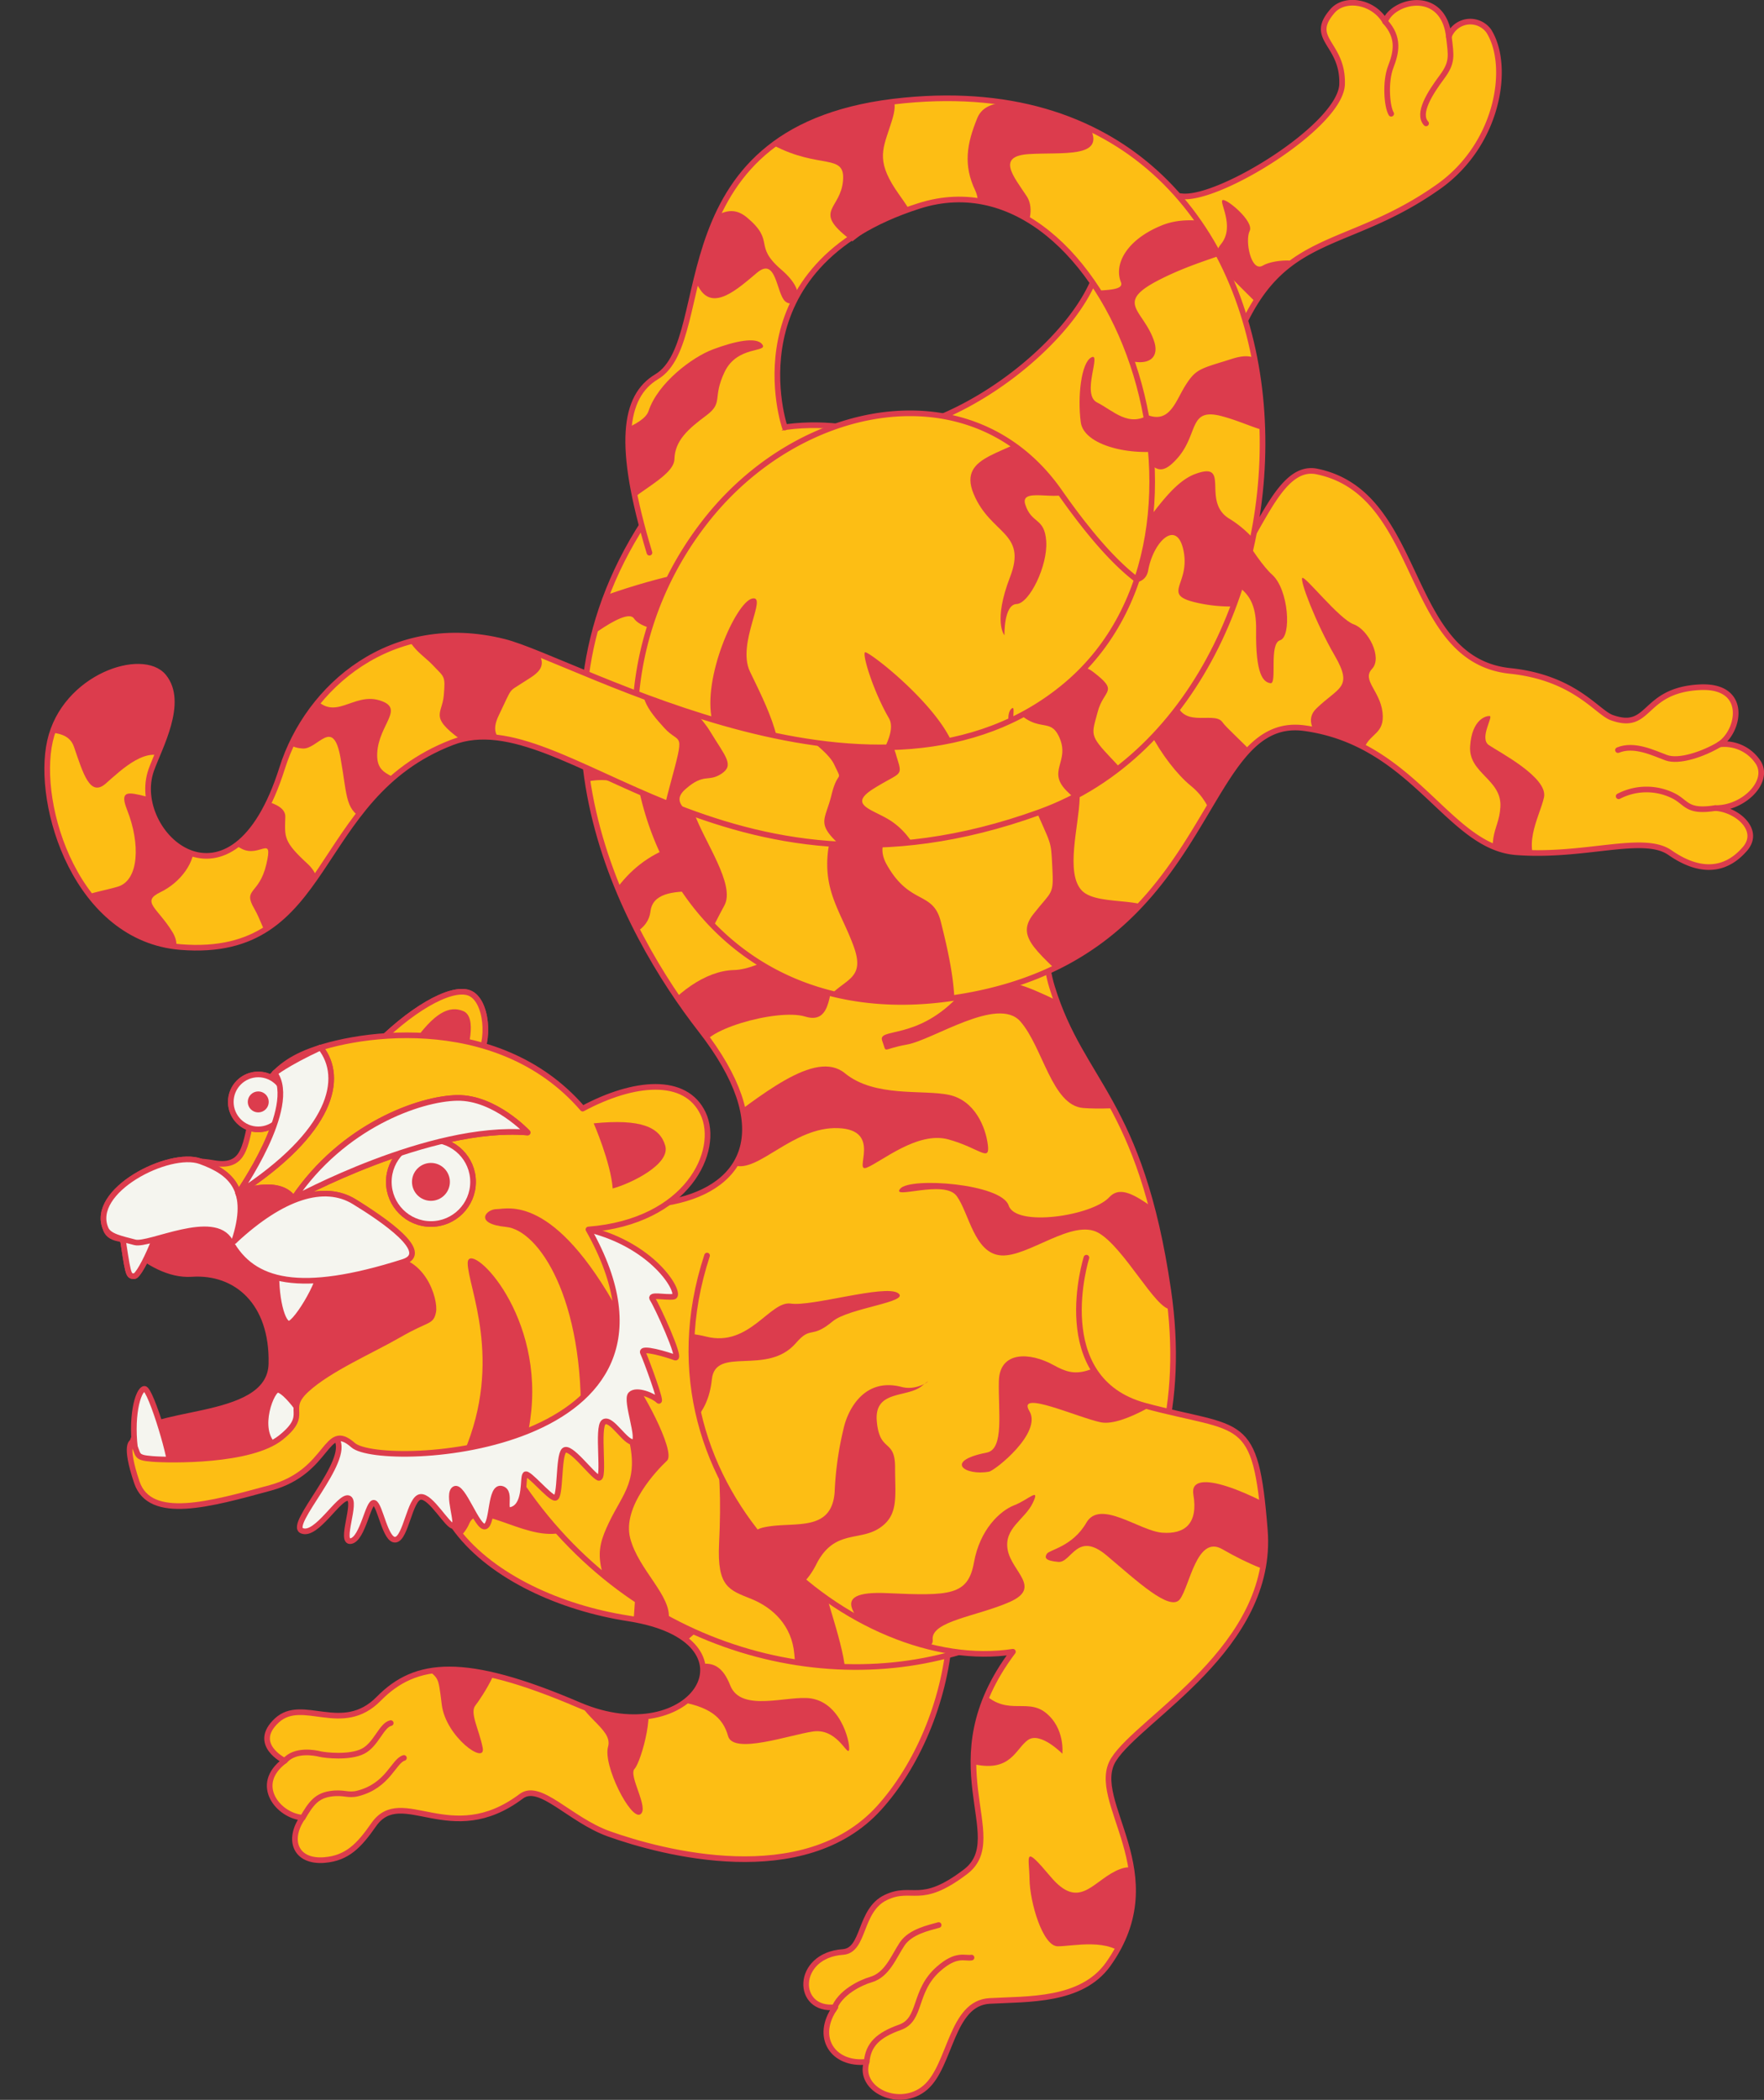 <svg xmlns="http://www.w3.org/2000/svg" xmlns:xlink="http://www.w3.org/1999/xlink" viewBox="0 0 312.9 372.33"><rect x="0" y="0" width="312.9" height="372.33" fill="#333333" stroke="none"/><defs><style>.cls-1,.cls-5{fill:none;}.cls-2{fill:#fdbe14;}.cls-11,.cls-12,.cls-2,.cls-5{stroke:#dc3c4d;stroke-linecap:round;stroke-linejoin:round;}.cls-3{clip-path:url(#clip-path);}.cls-11,.cls-4{fill:#dc3c4d;}.cls-6{clip-path:url(#clip-path-2);}.cls-7{clip-path:url(#clip-path-3);}.cls-8{clip-path:url(#clip-path-4);}.cls-9{clip-path:url(#clip-path-5);}.cls-10{clip-path:url(#clip-path-6);}.cls-12{fill:#f5f5ef;}.cls-13{clip-path:url(#clip-path-7);}</style><clipPath id="clip-path"><path class="cls-1" d="M257,6.49a4.05,4.05,0,0,1,7.07-1c3.9,6.14,1.77,20-8.82,27.55-15.9,11.29-27.09,7.85-34.87,24.88s5.23,40.55-20.93,62.73S127.1,141,121.58,116,135.64,77.8,153.35,77.2s38-17.65,41.33-29.45,8.31-13.63,15-12.94,28.17-12.55,28.38-19.89-6.12-7.93-1.67-13c2.18-2.46,7.2-1.7,9.3,1.89C247.11,0,256-2.06,257,6.49Z"/></clipPath><clipPath id="clip-path-2"><path class="cls-1" d="M85,239.81c-21.46,25.3,2.28,43.4,26.47,47.15s11.57,24.08-8.79,15.35-29-7.71-35.49-1.11-13.52-.38-18.09,3.86,1.39,7.15,1.39,7.15c-5.7,4.23-1.06,9.76,3.18,10.08-2.74,3.94-1.25,7.95,3.92,7.51,4-.34,6.12-2.56,8.69-6.25,5-7.16,13.61,4.41,26.18-5.05,3.33-2.5,8.6,4.17,15.55,6.66,9.28,3.32,34.59,10.12,47.92-4.59s19.67-45.07,1.09-62.09S85,239.81,85,239.81Z"/></clipPath><clipPath id="clip-path-3"><path class="cls-1" d="M81.49,240.24C107.21,321.7,219,309.31,207.22,228.75,202.29,195,191.9,192.24,186.61,175s11.71-34-2.4-73.6C175.73,77.6,135,62.43,115.44,90.76c-25.45,36.87-4.63,74.52,8.87,91.85s8.05,27.85-5.06,30.48-11.7-7.4-16.2-9.59S81.49,240.24,81.49,240.24Z"/></clipPath><clipPath id="clip-path-4"><path class="cls-1" d="M304.25,143.28c3.85.23,8.12,3.9,5.3,7.2-3.83,4.47-8.59,4-13.33.7s-15.11.86-27.26-.07-18-19.31-37.58-22S216.16,171.42,167,177.23,97.4,128,125.06,92.53C141.8,71,172.58,65.22,187.94,87.19c32.1,45.95,32.27-6.32,45.64-3.59,19.1,3.91,15.33,33.38,34.28,35.36,11.5,1.2,15.4,7.35,18.06,8.29,6.95,2.47,5.27-4.82,15.5-5.39,8.83-.49,7.13,7.89,3.56,10.13a7.19,7.19,0,0,1,6.92,3.24C314,138.64,309.22,143.37,304.25,143.28Z"/></clipPath><clipPath id="clip-path-5"><path class="cls-1" d="M125.42,222.62c-13.83,42.13,26.9,74.52,54.25,70.25-14.76,19.58-.27,32.81-8.39,39s-9.37,2.3-14.15,4.57-3.7,9.39-7.62,9.67c-8.48.6-8.43,10.6-1.33,9.78-3.79,5.32-.42,10.34,5.55,9.69-1.61,5,5.94,8.46,10.44,4.54s4.52-14.95,11.37-15.33,16.25.11,21-6.47c11.57-16.2-3.64-29,1-36.35S226,292.1,224.36,271.32s-4-17.44-21.23-22.06S192.71,223,192.71,223Z"/></clipPath><clipPath id="clip-path-6"><path class="cls-1" d="M115.6,102.91c-5.78-19.14-5-32.59.88-36.09,11.09-6.65-.49-44.78,44-49C240.24,10.12,240.9,123.55,184.4,144s-84.11-20.09-104.18-12.38C55,141.29,59.28,170.13,32,167.92c-18.4-1.5-25.7-25.09-23.13-36.52s16.42-16,20.16-11.43-.78,12.58-2.2,16.56c-4,11.26,14.3,27.89,23.21-.31,4.6-14.57,19.44-27.4,39.36-22.43,12.89,3.21,67.19,35.17,99.8,7.62s7.43-95.64-26.18-84.9-21.93,52.16-21.93,52.16Z"/></clipPath><clipPath id="clip-path-7"><path class="cls-1" d="M103.35,196.57c9.09-4.87,18.25-5.7,21.36.86S122.8,218.1,104.38,218c22.36,39.64-36.72,42.69-41.75,38.24s-4.06,4.69-14.69,7.58-21.33,5.94-23.67-1-.76-7.14-.76-7.14c1.25,2.31.27,2.74,3.46,3s17.48.5,22.83-3.77.55-4.81,4.56-8.5,11.42-6.86,16.49-9.78,5.61-2.11,6-4.07S75,222.44,67.88,223.4s-16,6.37-24.2-1.44-10.71-4.56-12.22-4-13.62,4.44-12.74-1.31,9.06-12.25,19.12-10.44,2-12.84,15.6-19.17C61.66,183.18,88,178.78,103.35,196.57Z"/></clipPath></defs><title>Asset 13</title><g id="Layer_2" data-name="Layer 2"><g id="tiger5"><g id="_2paw-back_" data-name="&lt;2paw-back&gt;"><path class="cls-2" d="M257,6.49a4.05,4.05,0,0,1,7.07-1c3.9,6.14,1.77,20-8.82,27.55-15.9,11.29-27.09,7.85-34.87,24.88s5.23,40.55-20.93,62.73S127.1,141,121.58,116,135.64,77.8,153.35,77.2s38-17.65,41.33-29.45,8.31-13.63,15-12.94,28.17-12.55,28.38-19.89-6.12-7.93-1.67-13c2.18-2.46,7.2-1.7,9.3,1.89C247.11,0,256-2.06,257,6.49Z"/><g class="cls-3"><path class="cls-4" d="M201.87,131c-10.38-11.69-6.89-16.31-9.59-24.45A165.37,165.37,0,0,0,185,88.29c-.52-.71,7.57,2.28,9.51,7.42s-.8,17.77,6.91,16.09S201.87,131,201.87,131Z"/><path class="cls-4" d="M219.61,99c-.37-.56-.7-1.15-1-1.74-4.39-8.35-3.79-19.7-9.82-17.87-6.46,1.95-16.48,0-17.08-4.51s.06-10.59,1.89-11.52-1.84,6.58,1,8,5.7,4.6,9.43,2,6.8-12.12,8.7-10.94,6.24,13.49,7.9,15.51S219.61,99,219.61,99Z"/><path class="cls-4" d="M228.16,59.09C217.55,48,214.06,46.4,216.6,43.26s-.48-7.57.29-7.79,5.62,3.81,4.77,5.5.24,7.37,2.34,6.12,8.68-1.52,7.56,1.27S228.16,59.09,228.16,59.09Z"/><path class="cls-4" d="M187.78,43c2.27,3.42,8.66,3,9.52,6.1s-1.43,6.84,1.6,6.73,4.37-6.72,8.17-3.29c4.45,4,7.67,5.88,7.34,4.79-1.75-5.66-5.52-11.06-8.48-9.81s-4.83-11.32-3.77-12.38-2.81-2.83-4.25-3S187.78,43,187.78,43Z"/></g><path class="cls-5" d="M257,6.49c.41,3.46.7,4.57-1.25,7.19-2.11,2.84-4.41,6.45-2.79,8.2"/><path class="cls-5" d="M245.68,3.83c2.61,2.83,2,5.46,1,8.06s-.68,7,.09,8.28"/></g><g id="_1paw-back_" data-name="&lt;1paw-back&gt;"><path class="cls-2" d="M85,239.81c-21.46,25.3,2.28,43.4,26.47,47.15s11.57,24.08-8.79,15.35-29-7.71-35.49-1.11-13.52-.38-18.09,3.86,1.39,7.15,1.39,7.15c-5.7,4.23-1.06,9.76,3.18,10.08-2.74,3.94-1.25,7.95,3.92,7.51,4-.34,6.12-2.56,8.69-6.25,5-7.16,13.61,4.41,26.18-5.05,3.33-2.5,8.6,4.17,15.55,6.66,9.28,3.32,34.59,10.12,47.92-4.59s19.67-45.07,1.09-62.09S85,239.81,85,239.81Z"/><path class="cls-5" d="M53.7,322.29c1.47-2.54,2.5-3.87,4.91-4.23s3.09.39,4.88-.07c5.39-1.39,6.31-5.74,8.16-6.29"/><path class="cls-5" d="M50.52,312.21c1.82-2.12,5.35-1.42,6.23-1.2s5.25.71,7.62-.49,3.27-4.62,4.94-5"/><g class="cls-6"><path class="cls-4" d="M75.17,276.14c.89-5.67.21-16.79,9.75-13.44s24.55-1.17,26.47.68-.33,1.15-5,2.28.6,3.14-5.8,5.78-15.62-5.5-17.34-1.32S75.17,276.14,75.17,276.14Z"/><path class="cls-4" d="M110.21,294.34c3.78-6.9,1.12-12.31,3.84-14s9-4.75,14.71-5.25,12.27-7.85,13-7.15,3.07,1.07-1.57,5.4-13.89,2.25-13.69,7.68-1.12,6.82-4.64,9.82S110.21,294.34,110.21,294.34Z"/><path class="cls-4" d="M116.15,297.58c6.45-1.67,10.74-5.48,13.38,1.26,1.92,4.91,10.29,1.69,14.32,2.31,5.72.88,7.17,8.83,6.7,9.28s-2.26-4-6.33-3.42-14.14,4.15-15.07.82-3.3-5.29-9.05-6.16S116.15,297.58,116.15,297.58Z"/><path class="cls-4" d="M74.83,295c3,3.07,2.83,1.5,3.53,7.24s7.88,10.83,7.26,7.65-2.34-6.2-1.3-7.49,6.19-9.06,3.49-10.58S74.83,295,74.83,295Z"/><path class="cls-4" d="M101.8,299.17c.63,5.12,7,7.25,6.06,10.54s4,13,5.7,12-2.16-6.88-1-8.08,4.13-11.64,1.34-12.88S101.8,299.17,101.8,299.17Z"/></g></g><g id="_body_" data-name="&lt;body&gt;"><path class="cls-2" d="M81.49,240.24C107.21,321.7,219,309.31,207.22,228.75,202.29,195,191.9,192.24,186.61,175s11.71-34-2.4-73.6C175.73,77.6,135,62.43,115.44,90.76c-25.45,36.87-4.63,74.52,8.87,91.85s8.05,27.85-5.06,30.48-11.7-7.4-16.2-9.59S81.49,240.24,81.49,240.24Z"/><g class="cls-7"><path class="cls-4" d="M126.49,200.43c8.27-5.94,18.07-14.49,23.37-10.14s13.84,2.86,18.46,3.84,6.53,5.77,6.91,8.9-1.53.51-7-1-11.94,4-14.47,5,2.89-6.69-5.08-7-14.2,8-18.42,6.6S126.49,200.43,126.49,200.43Z"/><path class="cls-4" d="M198.66,182.64c-13.37-5.45-21.72-13.15-29-5.65s-14.06,5.18-13.17,7.57-.27,1.48,4.39.65S177,176.54,181,181.12s5.59,14.9,11.14,15.34,15.25-.78,15.25-.78Z"/><path class="cls-4" d="M216.58,223.1c-12.16-8.6-16.8-14.08-19.84-10.8s-16.55,5.33-17.82,1.45-17.43-5.07-19.22-3,7.8-1.69,10,1.32,3.12,10.23,7.91,10.53,12.68-6.6,17.24-4S205,232.2,207.64,232.14,216.58,223.1,216.58,223.1Z"/><path class="cls-4" d="M116.18,181c3.54-4.77,8.88-8.88,14-9s11.87-5.7,16.25-6.09,12.48-3.4,14.88-1.1,6.27,7.94.75,6.08-12.41-4-13.74.18-.54,10.7-5.49,9.18-19.25,2.58-18.19,5.91S116.18,181,116.18,181Z"/><path class="cls-4" d="M97.73,110.39c1.71-3.39,39.07-15.9,44.33-7.55s-7.69-3.55-13.36,3.75S114,112,112.46,109.67,101,115.8,101,115.8Z"/><path class="cls-4" d="M104.66,167c3.12-9.12,8.27-15.93,18.19-17.84s22.78-11.52,28.18-6.89-.43-1-7.12,3.25-3.43,8-9.06,11.26-18.71-1.53-19.47,4.83-13.06,5.67-13.06,5.67Z"/><path class="cls-4" d="M97.21,138.5c3.83-7.61,4.26-14.55,11.05-13.26s12.76,6.34,16.25,4.09,10-11.8,16.75-5.49,4.6,5.56-1.22,5.71-13.77,4.6-14.51,8.13-6.54,5.83-13.49,2S97,141,97.85,143.76,97.21,138.5,97.21,138.5Z"/><path class="cls-4" d="M112,289.88c-6.69-12-6.54-14.54-4-19.88s5.48-7.5,3.37-15.49-1.47-12.24.31-10.62S120,257.42,118.31,259s-8,8.12-6.52,13.76,7.39,10.19,6.82,14.37S112,289.88,112,289.88Z"/><path class="cls-4" d="M146.89,312.07c-5.14-8.63-5.56-13.87-6-18.84s-3.75-8.16-7.64-9.73-6.08-2.08-5.7-9.8.16-13.78-.9-18.15-1-8.34.47-6.94,5.89,15.69,5.1,17.9S145,275,145.65,279.11s4.88,14.67,4.25,18.91S146.89,312.07,146.89,312.07Z"/></g></g><g id="_2paw-front_" data-name="&lt;2paw-front&gt;"><path class="cls-2" d="M304.25,143.28c3.85.23,8.12,3.9,5.3,7.2-3.83,4.47-8.59,4-13.33.7s-15.11.86-27.26-.07-18-19.31-37.58-22S216.16,171.42,167,177.23,97.4,128,125.06,92.53C141.8,71,172.58,65.22,187.94,87.19c32.1,45.95,32.27-6.32,45.64-3.59,19.1,3.91,15.33,33.38,34.28,35.36,11.5,1.2,15.4,7.35,18.06,8.29,6.95,2.47,5.27-4.82,15.5-5.39,8.83-.49,7.13,7.89,3.56,10.13a7.19,7.19,0,0,1,6.92,3.24C314,138.64,309.22,143.37,304.25,143.28Z"/><g class="cls-8"><path class="cls-4" d="M115.89,160.74c-2.16-13.39-4.44-23.34,2.1-24.67s10.17-.75,8.35-8.27,4.19-21,7.07-21.67-2.77,7.92-.39,12.93,8.32,16.08,2.93,18.16-14.57,1.88-12.82,6.91,7.36,12.73,5.37,16.4-4.49,8.84-4.49,8.84Z"/><path class="cls-4" d="M154.4,187.09c-6.61-5-10.5-6.57-7.58-10.1s6.8-3.23,4.58-9.26-5.41-9.68-4.51-16.94,13.46-18.85,10.78-23.46-4.71-11.07-4.25-11.66,18.6,13.6,16,20.81S153.19,146,157.29,153.3s8.2,4.58,9.59,10.12,5,20-.68,20.72A61.14,61.14,0,0,0,154.4,187.09Z"/><path class="cls-4" d="M191.38,176c-6.93-7.15-11.46-9.59-8.11-13.88s3.66-3.28,3.39-8.36-.08-3.52-3.53-11.56-5.2-15.06-3.79-16.47S178,131,182.2,133.32s9.43,3.43,9.31,8.21-2.62,13.3.41,16.4,13.83.46,12.64,5.15-13,13.7-13,13.7Z"/><path class="cls-4" d="M184.7,75.86c-5.4,4.89-15,4.48-12,11.71s9.55,6.76,6.47,14.73-1,10.34-1,10.34-.13-5.44,2.15-5.54,5.54-6.78,5.26-11.1-2.58-3-3.72-6.55,7.62.3,8.28-3S184.7,75.86,184.7,75.86Z"/><path class="cls-4" d="M219,151.29c-4.39-4.13-3.1-8.16-7.82-12s-11.32-14.64-8.83-18.84-3.46-8-2-8.76,7.73,5,8.14,11.52,6.83,2.7,8.32,4.81,10.46,9,8.74,12.29S219,151.29,219,151.29Z"/><path class="cls-4" d="M244.89,142.4c-6.19-7.36-15.34-12.94-11.4-16.77s6.61-3.62,3.26-9.39-6.23-13.36-5.75-13.77,6.54,7.31,9.12,8.23,5.14,5.9,3.26,7.89,1.41,3.89,1.85,7.71-2.15,3.68-3.19,6.25S244.89,142.4,244.89,142.4Z"/><path class="cls-4" d="M266.51,160.53c-3.56-13.29-.65-12.57-.37-17.46s-5.67-5.93-5.37-10.73,2.86-5.47,3.49-5.37-1.9,3.94-.17,5.14,10.58,5.74,9.78,9.29-4.34,9.17-.14,13.21S266.51,160.53,266.51,160.53Z"/><path class="cls-4" d="M214.4,87.92c-1,6.64-3.27,9.92.36,13s8.16,2.72,8.05,10.75,1.28,9.27,2.54,9.47-.33-7,1.72-7.62,1.54-9-1.43-11.64-9-13-8.46-14.31S214.4,87.92,214.4,87.92Z"/></g><path class="cls-5" d="M304.25,143.28c-5.13.81-5-1-7.49-2.21a10.72,10.72,0,0,0-9.64.12"/><path class="cls-5" d="M305,132c-2.9,1.73-7.18,3.18-9.44,2.35S289.9,131.81,287,133"/></g><g id="_1paw-front_" data-name="&lt;1paw-front&gt;"><path class="cls-2" d="M125.42,222.62c-13.83,42.13,26.9,74.52,54.25,70.25-14.76,19.58-.27,32.81-8.39,39s-9.37,2.3-14.15,4.57-3.7,9.39-7.62,9.67c-8.48.6-8.43,10.6-1.33,9.78-3.79,5.32-.42,10.34,5.55,9.69-1.61,5,5.94,8.46,10.44,4.54s4.52-14.95,11.37-15.33,16.25.11,21-6.47c11.57-16.2-3.64-29,1-36.35S226,292.1,224.36,271.32s-4-17.44-21.23-22.06S192.71,223,192.71,223"/><g class="cls-9"><path class="cls-4" d="M113.86,246.31c2.44-7.58,3.79-11.23,11.43-9.31s11.28-6.42,15-5.86,16.67-3.43,19-1.86-8.75,2.63-11.58,5c-3.92,3.26-3.78.68-6.53,3.86-5.12,5.91-14.28.42-14.91,6.44-.68,6.62-4.77,8.91-6.51,9.33S113.86,246.31,113.86,246.31Z"/><path class="cls-4" d="M136.87,283.06c-1.82-10.25-5.53-11.62-.53-12.4s11.19.85,11.71-6.09a58,58,0,0,1,1.58-11.24c.67-3.1,3.5-9.18,10.3-7.41,3.49.9,6.24-2.36,3.6-.18s-8.5.63-8,6.27,3.25,3,3.24,8.19.71,8.52-2.87,10.81-8,.19-11.12,6.39S136.87,283.06,136.87,283.06Z"/><path class="cls-4" d="M202.55,238.18c-9.9,5.58-11.41,6.22-15.66,3.87s-9.57-2.5-9.71,2.81,1,12.09-2.15,12.7c-7.7,1.5-3.86,4.17.41,3.38,1.06-.2,9.48-6.89,7.15-10.75s8.61,1.17,12.68,2,12.47-5.06,12.47-5.06Z"/><path class="cls-4" d="M230.53,270c-8.06-5.25-19.73-10.18-18.85-5s-1.54,7.07-5.54,6.76-11-6-13.44-1.77-6.57,4.81-7,5.5-.38,1.23,2,1.45,3.3-5.6,8.6-1.14,11.26,10.07,13,7.75,3-11.48,7.52-8.86,9.86,4.88,10.81,4,3.11-7,3.11-7Z"/><path class="cls-4" d="M164.2,303.07c4.21-2.36,4.66-9.43,9.32-3.85s8.4,1.68,11.92,4.43,3,7.3,3,7.3-3.93-4-6.12-2.42-3,5.66-9.4,4.32S164.2,303.07,164.2,303.07Z"/><path class="cls-4" d="M155,290.6c-2.42-3.44-8.8-8.63,2.35-8.12s14.36.42,15.41-5.43,4.61-9.17,7.14-10.15,4.69-3.34,3.29-.4-5.18,4.46-4.44,8.34,6.11,6.66.34,9.21-14,3.38-13.65,6.7S155,290.6,155,290.6Z"/><path class="cls-4" d="M209.65,339.31c-5.85-6.69-7.54-9.66-11.78-7.55s-6.56,6.88-11.51,1-3.8-3.64-3.74.46,2.34,11.87,5,11.88,9.33-1.59,12.16,2S209.65,339.31,209.65,339.31Z"/></g><path class="cls-5" d="M147.88,356.34c1-3.06,4.9-4.85,6.58-5.33,2.93-.84,4.08-4.11,5.57-6.33s4.85-2.88,6.47-3.35"/><path class="cls-5" d="M153.73,365.59c.29-3.06,2-4.73,5.91-6.13s2.31-6.37,6.84-10.36c3.2-2.81,4.63-1.8,5.85-2"/></g><g id="_tail_" data-name="&lt;tail&gt;"><path class="cls-2" d="M115.2,98c-5.78-19.14-4.57-27.7,1.28-31.2,11.09-6.65-.49-44.78,44-49C240.24,10.12,240.9,123.55,184.4,144s-84.11-20.09-104.18-12.38C55,141.29,59.28,170.13,32,167.92c-18.4-1.5-25.7-25.09-23.13-36.52s16.42-16,20.16-11.43-.78,12.58-2.2,16.56c-4,11.26,14.3,27.89,23.21-.31,4.6-14.57,19.44-27.4,39.36-22.43,12.89,3.21,67.19,35.17,99.8,7.62s7.43-95.64-26.18-84.9S139.22,75.8,139.22,75.8"/><g class="cls-10"><path class="cls-4" d="M8.47,113.56c-5.05,4.5-10.26,11-7.88,14.55s10.89-.45,12.52,4.28,2.84,9,5.64,6.55,7.53-7.1,11.06-4.18,15.19,3.08,10.93-4.34S29.42,111.17,27.84,110,8.47,113.56,8.47,113.56Z"/><path class="cls-4" d="M33.48,141.89c-6.75,1.17-13.34-4.36-10.94,1.7S24.62,156,21,157.18s-12.55,1.89-8.19,7.18,9.7,10.1,12.53,8.7,7.85-3.61,5.21-7.87-5.59-5.32-2.09-7,6.35-5.36,5.95-8.84S33.48,141.89,33.48,141.89Z"/><path class="cls-4" d="M40.34,141.41c.4,6.3-.7,7.4,2.51,9.08s5.67-2.68,4.39,2.77-4.24,4.23-2.14,7.85,3.34,10.53,7,7.6,6.88-11.48,2.51-15.5-4.11-4.72-4-8.37S40.34,141.41,40.34,141.41Z"/><path class="cls-4" d="M48.82,124.32c1.22,7.08,2.13,8.2,4.85,8.4s5.41-5.75,6.73,1.66.72,9.24,4.72,11.22,14.5,3.45,10.43-2.86-8.87-4-8.64-9.16,5.08-8,.37-9.41-7.94,4-11.69-.68S48.82,124.32,48.82,124.32Z"/><path class="cls-4" d="M70.61,109.3c2,5.93,4.15,6.5,6.18,8.66s2.24,1.77,1.93,5.34-2.93,3.78,4.2,8.7,8.75,6.76,8.85,3.11-5.84-3-3.31-8.24,1.62-4.08,4.23-5.81,6.16-3,0-8.47S70.61,109.3,70.61,109.3Z"/><path class="cls-4" d="M115.28,118.94c-2.92,3.84-.29,7,2.56,10.14s3.75,0,1,10.17-2.12,11.85.5,12.59,10.24,0,7.25-3.73-8.33-5.26-5-8.19,4-1.17,6.37-2.72.68-3.09-2-7.52S115.28,118.94,115.28,118.94Z"/><path class="cls-4" d="M135.62,123c3.33,5.59,10.75,9.18,12.35,12.56s.67.68-.48,5.4-3,5,2.31,9.59,14.75,12.79,14.4,7-2.68-9.52-5.85-11.78-8.29-2.87-3.38-5.94,5.23-2,4.07-5.66a14.83,14.83,0,0,0-6.36-8.7C149,123,135.62,123,135.62,123Z"/><path class="cls-4" d="M177.13,122c6.31,9.81,8.77,4.27,10.77,8.73s-2.49,6,1.62,9.82,4.58,6.23,8,2.35,3.73-4.1-.32-8.36-3.56-4.25-2.49-8.32,3.92-3.48-.88-7.14S177.13,122,177.13,122Z"/><path class="cls-4" d="M187.37,96.23c4.88,5.23,15.36,10.12,16.3,4.89s5.22-9.28,6.31-3.24-4.36,7.63,2.88,9.11,15-.06,13.5-4.44a19.35,19.35,0,0,0-8.48-10.69c-4.76-3.14.52-10.19-5.89-7.81s-10.72,14.72-14.45,11.64S187.37,96.23,187.37,96.23Z"/><path class="cls-4" d="M230.08,66.13c-7.12-.2-5.87-4.3-11.53-2.51s-6.38,1.71-8.3,4.76-2.95,7.6-8.09,4.52-10.81-1.67-4.36,3.36,6.82,9.57,10.87,5.19,2-9.24,8-7.67,10.78,5.2,11.23.21A19.26,19.26,0,0,1,230.08,66.13Z"/><path class="cls-4" d="M220.84,38.57c-2.45,2.71-8.56-1.13-14.78,1.4s-8.51,6.86-7.23,10.06-15.31-1.13-7.93,7.32,15.7,8.66,13.79,3.07-7.18-6.7,1.13-10.9,15.56-4.83,15.58-7.45a7.38,7.38,0,0,0-1.2-4.25Z"/><path class="cls-4" d="M179.51,9c-.42,3.76,6.17,6.9,5,8.56s-9.25-1.27-11.15,3.36-2.51,8.36-.37,12.86-4,10.24,1.72,11.1,9.78-6.51,7.4-10.1-5.41-7.1.43-7.46,13.42.74,10.91-4.47S179.51,9,179.51,9Z"/><path class="cls-4" d="M139.37,13.92c-1.44,2.64-10.53,7.44-2.24,11.81s12.85,1.35,12.4,6.34-5.1,5.22.54,9.82,9.63,7,11.45,3.12,2.06-4.78-2-10.46-3.07-7.8-1.78-11.72,2.24-6.15-3.83-9.64S139.37,13.92,139.37,13.92Z"/><path class="cls-4" d="M106.91,92.4c0-2.72-29.42-1.89-22.94-6.92s29.42-7.63,31.07-12.6,7.71-9.54,11.42-10.93,7.7-2.33,8.76-.87-4.44.17-6.68,4.85-.15,5.42-3.26,7.74-5.57,4.39-5.65,7.75-8.76,6.54-9.1,9.23S106.91,92.4,106.91,92.4Z"/><path class="cls-4" d="M117.63,41.63c6.16,2.06,9.76-7.37,14.88-3.06s1,4.88,6.09,9.25,2.29,7,.69,5.62-1.54-8-5-5.09-7.8,6.88-10.25,2.75S117.63,41.63,117.63,41.63Z"/></g></g><g id="_head_" data-name="&lt;head&gt;"><path class="cls-5" d="M65.9,186.12c6.66-7,14-11.26,17.28-10.08s3.83,8.79,1.45,11.83S65.9,186.12,65.9,186.12Z"/><path class="cls-2" d="M65.9,186.12c6.66-7,14-11.26,17.28-10.08s3.83,8.79,1.45,11.83S65.9,186.12,65.9,186.12Z"/><path class="cls-4" d="M73.11,185.14c3.91-5.61,6.56-6.9,9.07-5.86s.92,7.12-.25,9.57C78.91,186.74,73.11,185.14,73.11,185.14Z"/><path class="cls-11" d="M18.72,216.63c5,7.78,12.76-1,18.45.63s7.41,8.5,15,9.44,19-9.39,24.43,2.22C80,236,67,236.46,58.37,242.73s-4,9.16-8.57,12.19-27.41,7-26.29.76,24.38-3,24.63-13.87S41.92,225.36,34,225.89,18.72,216.63,18.72,216.63Z"/><path class="cls-12" d="M104.41,218c12.09,3,16.63,11.73,15.06,11.92s-4.41-.54-3.71.45,5.23,10.81,4,10.34-6.25-2-5.71-.85,3.56,9.31,2.74,8.48-3.88-2.15-4.91-1.1,1.88,8.28.46,8.45-3.87-4.39-5.21-3.57.27,10.52-1,9.9-5.06-5.88-6.09-4.82-.56,8.42-1.58,8.39-4.76-4.68-5.28-4.15.19,5.08-2.14,6.14,0-3.09-2.07-3.61-1.51,6.21-2.9,6.69-4-7.48-5.44-6.64.88,6.43-.17,6.56-4-5.39-5.88-5.16S72,272.73,70.17,273s-2.74-6.19-3.8-6.53-2,6.36-4.12,6.78,1.18-7.19-.46-7.61-5.64,6.85-8.23,5.78,8.69-12.35,6.16-16.24c-1.16-1.79.83-4.39,1.66-4.65S95,236.94,95,236.94Z"/><path class="cls-12" d="M49.49,256.94c-4.42-2.31-1.6-10-.35-10.48s6.25,6.18,5.55,7.57S49.49,256.94,49.49,256.94Z"/><path class="cls-12" d="M24.12,258c-1.07-6.66.35-11.61,1.49-11.75s5.34,14.1,4.47,14.06S24.12,258,24.12,258Z"/><path class="cls-2" d="M103.35,196.57c9.09-4.87,18.25-5.7,21.36.86S122,216.61,104.38,218c22.36,39.64-36.72,42.69-41.75,38.24s-4.06,4.69-14.69,7.58-21.33,5.94-23.67-1-.76-7.14-.76-7.14c1.25,2.31.27,2.74,3.46,3s17.48.5,22.83-3.77.55-4.81,4.56-8.5,11.42-6.86,16.49-9.78,5.61-2.11,6-4.07S75,222.44,67.88,223.4s-16,6.37-24.2-1.44-10.71-4.56-12.22-4-13.62,4.44-12.74-1.31,9.06-12.25,19.12-10.44,2-12.84,15.6-19.17C61.66,183.18,88,178.78,103.35,196.57Z"/><g class="cls-13"><path class="cls-4" d="M82.31,257.5c7-16.42.66-29.33.65-33.54s13.08,8,11.28,26.21S82.31,257.5,82.31,257.5Z"/><path class="cls-4" d="M103,252.87c.71-22.57-7.44-34.75-13.23-35.32s-3.56-3.16-1.68-3.16,10.14-2.84,21.78,18.45S103,252.87,103,252.87Z"/><path class="cls-4" d="M105.31,199.18c8.41-.83,11.72.66,12.69,3.95s-6.06,6.72-9.32,7.6C108.33,206.09,105.31,199.18,105.31,199.18Z"/></g><path class="cls-5" d="M18.77,217.91c-3-6.74,11.22-14,16.77-12s9,5.13,6,14.15c8.57-8,16-10.22,21.28-7s7.4,5.54,8.72,10.69-22.61,7-27.25,3.33S26.45,221,24,220.33,19.36,219.22,18.77,217.91Z"/><path class="cls-5" d="M93.59,200.81c-17.39-1.49-41.52,11.74-41.52,11.74,8.69-12.93,22.41-17.79,29.06-17.88S93.59,200.81,93.59,200.81Z"/><path class="cls-5" d="M42.25,211.58C59,200.7,61.1,191.12,56.86,185.74c-6.16,2.88-8.13,4.54-8.13,4.54C53,196.24,42.25,211.58,42.25,211.58Z"/><path class="cls-5" d="M52.07,212.55c-2.64-3.88-9.82-1-9.82-1,1.69,4.28-.69,8.49-.69,8.49A23.41,23.41,0,0,1,52.07,212.55Z"/><circle class="cls-5" cx="76.44" cy="209.56" r="7.47"/><circle class="cls-5" cx="45.81" cy="195.38" r="4.87"/><path class="cls-5" d="M21.43,217.46c1.35,8.65,1.22,8.81,2.38,8.82s5.78-10.69,4.32-10.8S21.43,217.46,21.43,217.46Z"/><path class="cls-5" d="M49.22,223.17c-.69,5.43.64,11.45,2,11.53s6.7-9,5.27-10.07S49.22,223.17,49.22,223.17Z"/><path class="cls-12" d="M21.43,217.46c1.35,8.65,1.22,8.81,2.38,8.82s5.78-10.69,4.32-10.8S21.43,217.46,21.43,217.46Z"/><path class="cls-12" d="M49.22,223.17c-.69,5.43.64,11.45,2,11.53s6.7-9,5.27-10.07S49.22,223.17,49.22,223.17Z"/><path class="cls-12" d="M18.77,217.91c-3-6.74,11.22-14,16.77-12s9,5.13,6,14.15c8.57-8,16-10.22,21.28-7s13.79,9.07,8.72,10.69c-18.33,5.83-26.72,3.68-30.71-3.64-2.83-5.2-14.4.83-16.9.17S19.36,219.22,18.77,217.91Z"/><circle class="cls-12" cx="76.44" cy="209.56" r="7.47"/><circle class="cls-12" cx="45.81" cy="195.38" r="4.87"/><path class="cls-12" d="M93.59,200.81c-17.39-1.49-41.52,11.74-41.52,11.74,8.69-12.93,22.41-17.79,29.06-17.88S93.59,200.81,93.59,200.81Z"/><path class="cls-12" d="M42.25,211.58C59,200.7,61.1,191.12,56.86,185.74c-6.16,2.88-8.13,4.54-8.13,4.54C53,196.24,42.25,211.58,42.25,211.58Z"/><path class="cls-11" d="M52.07,212.55c-2.64-3.88-9.82-1-9.82-1,1.69,4.28-.69,8.49-.69,8.49A23.41,23.41,0,0,1,52.07,212.55Z"/><circle class="cls-11" cx="45.81" cy="195.38" r="1.36"/><circle class="cls-11" cx="76.44" cy="209.56" r="2.86"/></g></g></g></svg>